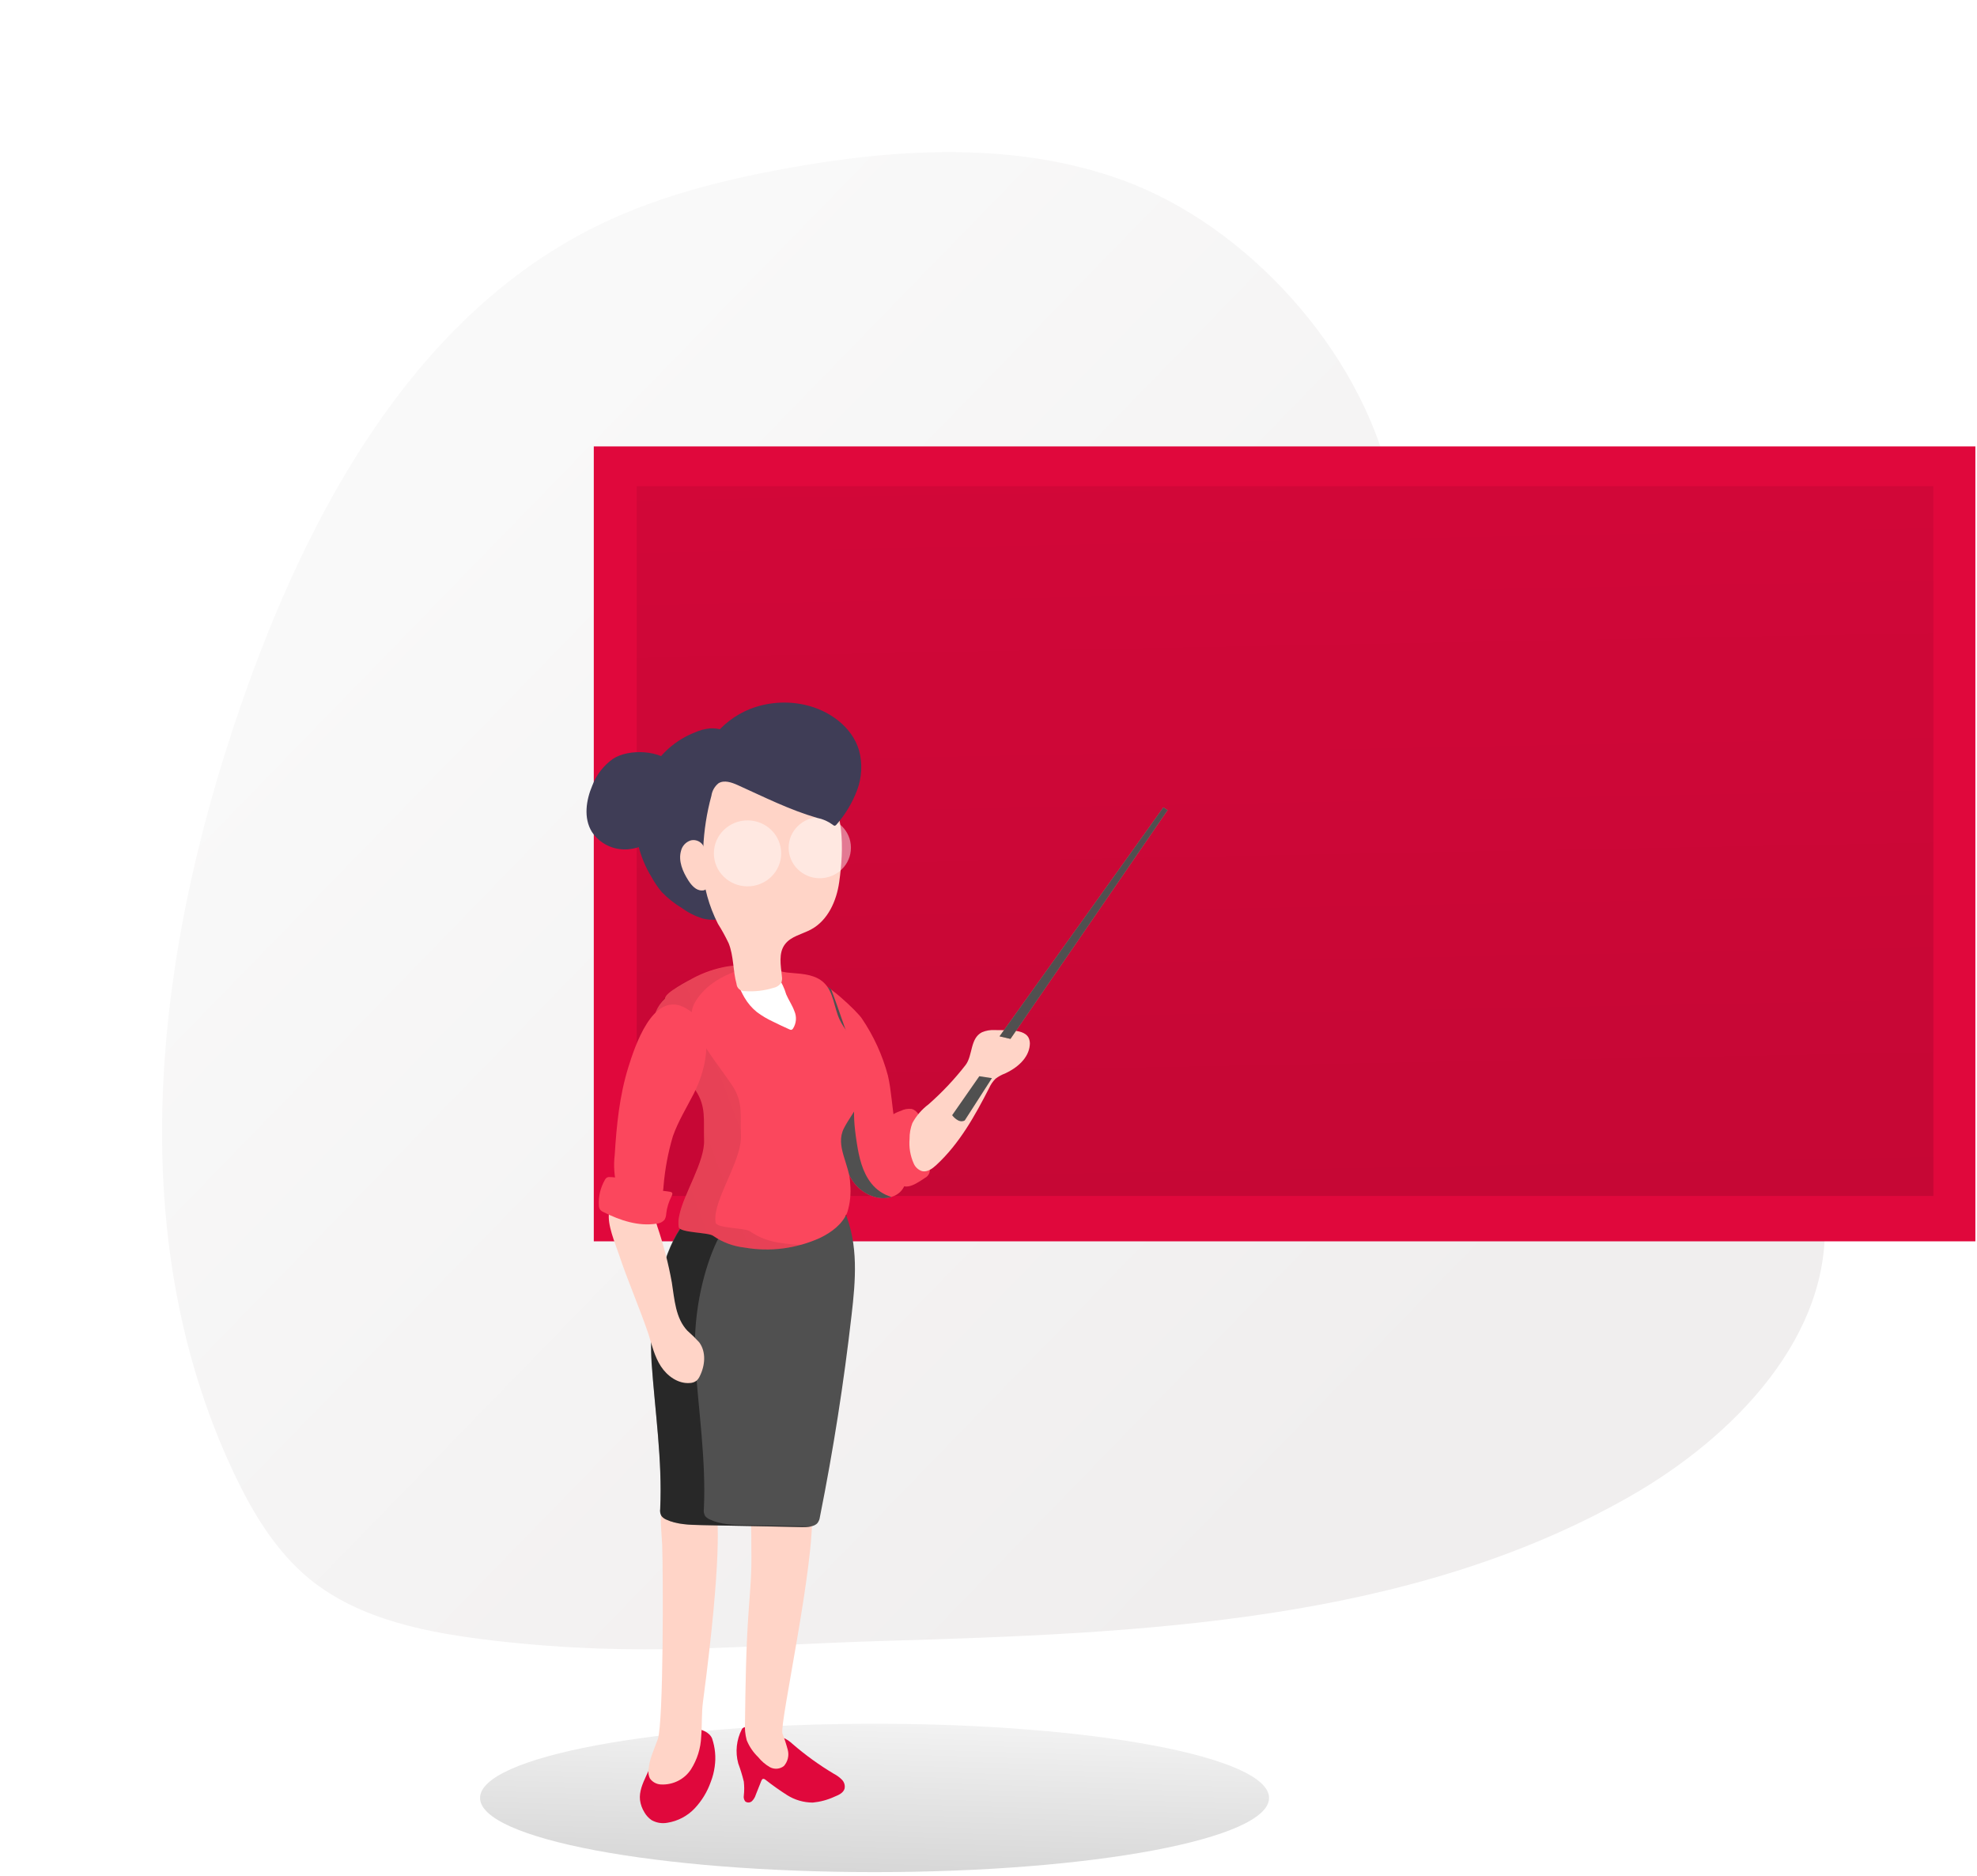 <svg width="195" height="185" viewBox="0 0 195 185" fill="none" xmlns="http://www.w3.org/2000/svg">
<g filter="url(#filter0_dd)">
<path d="M89.306 163.827C114.531 163.083 140.957 162.019 162.757 149.581C173.118 143.671 182.737 133.664 181.947 121.944C181.166 110.358 170.911 102.013 162.841 93.503C151.115 81.078 142.928 65.851 139.099 49.348C136.176 36.655 125.074 24.212 112.611 19.726C102.056 15.927 90.357 16.619 79.307 18.653C73.224 19.773 67.171 21.301 61.596 23.935C43.655 32.406 33.148 51.048 26.504 69.448C17.441 94.541 13.648 123.16 25.091 147.322C26.919 151.182 29.179 154.954 32.508 157.706C37.54 161.807 44.33 163.062 50.842 163.819C65.326 165.471 74.734 164.256 89.306 163.827Z" fill="url(#paint0_linear)"/>
</g>
<path opacity="0.5" d="M86.26 184.632C107.75 184.632 125.171 181.356 125.171 177.316C125.171 173.275 107.75 170 86.26 170C64.77 170 47.35 173.275 47.35 177.316C47.35 181.356 64.77 184.632 86.26 184.632Z" fill="url(#paint1_linear)"/>
<path d="M194.839 44.026H58.568V122.423H194.839V44.026Z" fill="#E0083C"/>
<path opacity="0.5" d="M190.697 47.95H62.801V117.95H190.697V47.95Z" fill="url(#paint2_linear)"/>
<path d="M91.382 122.345C91.382 122.345 96.168 113.338 98.657 109.211C101.147 105.083 101.452 102.34 101.452 102.34L95.236 105.04C95.236 105.04 92.587 118.127 90.12 114.74C87.652 111.352 89.678 110.945 89.678 110.945C89.678 110.945 89.488 106.351 89.237 104.945C88.985 103.539 86.729 95.704 83.939 95.453C81.149 95.202 80.496 94.588 80.496 94.588C80.496 94.588 80.88 92.585 81.643 92.459C82.389 92.275 83.116 92.025 83.815 91.711L85.091 87.817L85.219 84.187C85.219 84.187 85.727 81.937 86.239 81.436C86.751 80.934 88.151 73.462 84.133 72.056C80.116 70.65 75.803 78.546 75.803 78.546L69.397 85.273L70.722 97.214C69.394 97.513 68.177 98.169 67.209 99.108C66.24 100.047 65.558 101.233 65.239 102.531C64.003 107.143 62.471 116.751 62.471 116.751L63.115 119.191L63.429 121.787L91.382 122.345Z" fill="url(#paint3_linear)"/>
<path d="M70.494 174.231C70.425 174.751 70.293 175.261 70.101 175.75C69.762 176.712 69.224 177.596 68.521 178.346C67.81 179.1 66.862 179.6 65.828 179.765C65.29 179.866 64.733 179.772 64.261 179.501C63.976 179.303 63.739 179.046 63.568 178.748C63.333 178.374 63.182 177.955 63.126 177.519C63.034 176.697 63.387 175.893 63.736 175.14L65.003 172.393C65.138 172.05 65.332 171.732 65.576 171.454C65.871 171.174 66.225 170.963 66.614 170.835C67.198 170.586 67.831 170.463 68.468 170.476C69.148 170.511 69.965 170.809 70.234 171.449C70.539 172.344 70.629 173.297 70.494 174.231Z" fill="#E0083C"/>
<path d="M73.172 170.545C72.637 171.585 72.51 172.781 72.814 173.907C73.033 174.496 73.217 175.097 73.366 175.707C73.417 176.163 73.417 176.622 73.366 177.078C73.347 177.18 73.349 177.284 73.373 177.385C73.398 177.486 73.444 177.58 73.508 177.662C73.605 177.736 73.725 177.772 73.847 177.766C73.97 177.76 74.086 177.711 74.174 177.628C74.346 177.457 74.472 177.248 74.541 177.018L75.088 175.642C75.123 175.555 75.176 175.452 75.269 175.434C75.349 175.431 75.426 175.459 75.485 175.512C76.178 176.058 76.899 176.569 77.644 177.044C78.396 177.518 79.271 177.771 80.165 177.775C80.912 177.703 81.641 177.506 82.319 177.191C82.721 177.031 83.176 176.823 83.299 176.416C83.336 176.259 83.332 176.095 83.288 175.94C83.244 175.784 83.161 175.642 83.048 175.525C82.819 175.292 82.554 175.096 82.262 174.945C80.809 174.08 79.438 173.09 78.165 171.986C77.937 171.769 77.676 171.587 77.392 171.445C77.018 171.321 76.627 171.251 76.231 171.238C75.474 171.145 74.749 170.881 74.112 170.468C73.878 170.299 73.34 170.217 73.172 170.545Z" fill="#E0083C"/>
<path d="M64.883 171.514C64.525 172.522 64.035 173.504 63.965 174.564C63.929 174.847 63.977 175.134 64.101 175.391C64.223 175.566 64.384 175.711 64.572 175.815C64.761 175.919 64.972 175.978 65.187 175.988C65.771 176.019 66.353 175.898 66.873 175.637C67.393 175.377 67.834 174.986 68.15 174.504C68.769 173.53 69.118 172.414 69.161 171.268C69.258 170.13 69.187 168.979 69.337 167.845C71.257 153.335 70.781 149.58 70.662 149.164C70.436 148.299 69.43 147.918 68.538 147.78C67.571 147.628 65.382 147.641 65.245 148.766C65.095 150.025 65.245 151.033 65.311 152.301C65.421 155.217 65.448 169.913 64.883 171.514Z" fill="url(#paint4_linear)"/>
<path d="M74.109 154.447C74.082 155.94 73.941 157.428 73.839 158.916C73.579 162.559 73.53 166.219 73.482 169.87C73.44 170.463 73.499 171.057 73.654 171.631C73.909 172.256 74.294 172.821 74.784 173.293C75.101 173.688 75.49 174.023 75.932 174.279C76.147 174.399 76.395 174.452 76.642 174.433C76.889 174.414 77.124 174.322 77.318 174.171C77.508 173.955 77.642 173.698 77.709 173.421C77.776 173.144 77.773 172.855 77.702 172.579C77.556 172.027 77.379 171.484 77.172 170.952C76.881 169.992 80.386 154.239 80.086 149.009C80.095 148.781 80.035 148.555 79.914 148.36C79.808 148.226 78.96 148.433 78.81 148.36C78.032 148.059 77.193 147.939 76.36 148.009C75.897 148.053 74.709 148.131 74.356 148.511C73.941 148.966 74.109 150.648 74.1 151.25C74.091 152.331 74.131 153.391 74.109 154.447Z" fill="url(#paint5_linear)"/>
<path d="M64.266 134.412C64.606 139.218 65.335 144.021 65.114 148.823C65.073 149.06 65.119 149.303 65.242 149.511C65.36 149.656 65.511 149.771 65.683 149.848C66.725 150.346 67.997 150.38 69.215 150.406L79.038 150.597C79.625 150.597 80.318 150.597 80.645 150.19C80.768 150.02 80.846 149.822 80.87 149.614C82.191 143.004 83.233 136.363 83.995 129.692C84.388 126.296 84.688 122.77 83.333 119.555C78.636 120.312 74.985 119.642 70.209 119.334C68.518 119.226 66.747 120.399 65.277 125.292C64.417 128.254 64.075 131.338 64.266 134.412V134.412Z" fill="#505050"/>
<path opacity="0.5" d="M73.544 150.415L79.998 150.54C79.688 150.596 79.373 150.618 79.058 150.605L69.235 150.415C68.025 150.393 66.75 150.354 65.703 149.857C65.531 149.78 65.38 149.664 65.262 149.519C65.141 149.309 65.095 149.066 65.129 148.827C65.355 144.02 64.604 139.218 64.286 134.412C64.102 131.339 64.45 128.259 65.315 125.3C66.785 120.407 68.555 119.243 70.246 119.343C71.275 119.408 72.25 119.494 73.195 119.577C71.946 120.117 70.705 121.709 69.624 125.3C68.752 128.258 68.4 131.339 68.582 134.412C68.9 139.218 69.65 144.02 69.425 148.827C69.388 149.065 69.433 149.309 69.553 149.519C69.68 149.666 69.84 149.782 70.021 149.857C71.058 150.354 72.33 150.393 73.544 150.415Z" fill="url(#paint6_linear)"/>
<path d="M83.492 119.905C82.631 119.905 81.783 119.905 80.936 119.84C81.713 119.784 82.516 119.698 83.35 119.563C83.399 119.676 83.448 119.793 83.492 119.905Z" fill="url(#paint7_linear)"/>
<path d="M80.939 119.836C78.349 119.956 75.753 119.867 73.178 119.572C73.603 119.387 74.069 119.307 74.533 119.339C76.846 119.494 78.899 119.724 80.939 119.836Z" fill="url(#paint8_linear)"/>
<path d="M87.581 106.083C87.938 107.627 87.974 109.224 88.278 110.777C88.632 112.559 89.342 114.294 89.329 116.111C89.339 116.384 89.302 116.656 89.219 116.916C89.122 117.152 88.977 117.366 88.794 117.546C88.61 117.726 88.391 117.868 88.15 117.963C86.826 118.534 85.192 117.85 84.296 116.726C83.4 115.601 83.073 114.13 82.853 112.737C82.252 108.891 82.235 104.988 82.226 101.099C82.226 100.376 79.48 97.088 80.381 96.846C81.281 96.604 84.614 99.818 85.011 100.45C86.18 102.175 87.048 104.079 87.581 106.083V106.083Z" fill="#FB475D"/>
<path d="M87.925 118.045C86.64 118.456 85.144 117.785 84.296 116.725C83.413 115.6 83.073 114.13 82.853 112.736C82.252 108.895 82.234 104.984 82.23 101.099C82.23 100.376 79.48 97.088 80.38 96.841C80.707 96.755 81.307 97.084 81.974 97.568C82.415 98.641 84.481 104.555 84.486 105.083C84.486 108.977 83.912 108.895 84.513 112.736C84.733 114.147 85.055 115.6 85.956 116.725C86.459 117.352 87.146 117.813 87.925 118.045V118.045Z" fill="#505050"/>
<path d="M65.585 98.494C65.198 98.844 64.897 99.274 64.702 99.753C64.388 100.67 64.772 101.674 65.236 102.531C66.181 104.261 67.443 105.81 68.565 107.467C69.686 109.124 69.373 110.431 69.448 112.403C69.545 114.567 67.43 117.733 67.006 119.858C66.913 120.237 66.892 120.63 66.945 121.017C67.055 121.597 69.867 121.523 70.344 121.882C71.258 122.517 72.321 122.915 73.434 123.038C75.957 123.474 78.557 123.142 80.882 122.086C82.016 121.541 83.089 120.736 83.566 119.585C83.85 118.68 83.951 117.729 83.861 116.786C83.826 114.822 82.343 113.035 83.239 111.274C83.707 110.353 84.382 109.544 84.815 108.592C85.208 107.717 85.386 106.765 85.335 105.81C85.283 104.856 85.004 103.927 84.519 103.097C83.994 102.232 83.243 101.479 82.815 100.554C82.25 99.342 82.232 97.828 81.252 96.906C80.44 96.136 79.208 96.041 78.083 95.955C76.617 95.859 76.758 95.522 75.284 95.423C74.07 95.345 72.918 95.102 71.721 95.314C70.552 95.524 69.424 95.909 68.375 96.457C67.894 96.707 65.585 97.893 65.585 98.494Z" fill="#FB475D"/>
<path d="M79.05 122.77C77.221 123.25 75.308 123.341 73.439 123.038C72.327 122.914 71.264 122.518 70.349 121.887C69.872 121.524 67.06 121.597 66.95 121.022C66.897 120.635 66.918 120.242 67.011 119.862C67.453 117.738 69.55 114.571 69.453 112.408C69.369 110.435 69.656 109.124 68.57 107.467C67.484 105.81 66.181 104.261 65.237 102.531C64.769 101.666 64.385 100.666 64.707 99.749C64.87 99.264 65.727 97.551 68.376 96.452C69.446 95.952 70.57 95.569 71.726 95.31C72.428 95.207 73.141 95.198 73.845 95.284C73.227 95.501 72.622 95.764 72.018 96.011C69.369 97.114 68.512 98.823 68.34 99.312C68.022 100.229 68.406 101.233 68.874 102.09C69.819 103.82 71.082 105.369 72.203 107.026C73.324 108.683 73.007 109.99 73.086 111.958C73.179 114.121 71.068 117.288 70.645 119.417C70.552 119.796 70.531 120.189 70.583 120.576C70.693 121.156 73.505 121.082 73.982 121.441C74.899 122.07 75.961 122.464 77.072 122.588C77.727 122.692 78.387 122.753 79.05 122.77V122.77Z" fill="url(#paint9_linear)"/>
<path d="M74.657 99.814C75.151 100.183 75.684 100.5 76.246 100.757C76.776 101.025 77.319 101.276 77.862 101.519C77.924 101.556 77.998 101.571 78.07 101.562C78.13 101.54 78.181 101.499 78.215 101.445C78.38 101.189 78.478 100.898 78.502 100.596C78.526 100.295 78.475 99.992 78.352 99.715C78.145 99.143 77.791 98.633 77.549 98.075C77.376 97.481 77.112 96.917 76.767 96.4C76.418 96.048 75.999 95.768 75.536 95.579C74.816 95.224 73.328 94.549 72.807 95.535C72.366 96.344 73.019 97.668 73.425 98.373C73.742 98.924 74.159 99.412 74.657 99.814Z" fill="white"/>
<path d="M60.457 74.842C59.534 75.501 58.828 76.411 58.426 77.46C57.804 78.922 57.543 80.678 58.378 82.037C58.752 82.604 59.273 83.064 59.888 83.368C60.504 83.672 61.191 83.81 61.879 83.767C62.564 83.712 63.231 83.52 63.839 83.204C64.446 82.887 64.981 82.451 65.41 81.924C66.611 80.501 67.887 77.165 66.505 75.478C65.234 73.929 62.007 73.821 60.457 74.842Z" fill="#3F3D56"/>
<path d="M60.457 74.842C59.534 75.501 58.828 76.411 58.426 77.46C57.804 78.922 57.543 80.678 58.378 82.037C58.752 82.604 59.273 83.064 59.888 83.368C60.504 83.672 61.191 83.81 61.879 83.767C62.564 83.712 63.231 83.52 63.839 83.204C64.446 82.887 64.981 82.451 65.41 81.924C66.611 80.501 67.887 77.165 66.505 75.478C65.234 73.929 62.007 73.821 60.457 74.842Z" fill="url(#paint10_linear)"/>
<path d="M70.036 71.836C69.522 71.882 69.021 72.016 68.553 72.229C66.902 72.871 65.496 73.999 64.527 75.457C63.951 76.432 63.531 77.489 63.282 78.589C62.815 80.132 62.704 81.757 62.955 83.348C63.226 84.467 63.673 85.539 64.28 86.524C64.561 87.034 64.89 87.518 65.264 87.969C65.853 88.581 66.522 89.113 67.255 89.552C67.873 90.005 68.564 90.353 69.299 90.582C71.1 91.053 72.994 90.149 74.442 89.02C75.96 87.85 77.171 86.341 77.974 84.62C78.767 82.893 79.006 80.971 78.658 79.108C78.474 78.275 78.2 77.462 77.841 76.686C77.153 75.128 76.252 73.96 74.548 73.48C72.963 73.043 71.78 71.728 70.036 71.836Z" fill="#3F3D56"/>
<path d="M82.773 87.004C82.509 88.86 81.657 90.781 79.979 91.676C79.096 92.144 78.01 92.343 77.423 93.13C76.765 93.995 77.013 95.22 77.123 96.301C77.155 96.494 77.14 96.691 77.079 96.876C76.993 97.018 76.878 97.14 76.741 97.234C76.604 97.329 76.448 97.394 76.284 97.426C75.383 97.704 74.436 97.814 73.494 97.751C73.39 97.759 73.285 97.747 73.186 97.715C73.087 97.683 72.996 97.632 72.917 97.565C72.838 97.499 72.773 97.417 72.727 97.326C72.68 97.234 72.653 97.134 72.646 97.032C72.289 95.734 72.377 94.302 71.874 93.035C71.56 92.373 71.206 91.73 70.814 91.109C69.933 89.368 69.407 87.476 69.265 85.537C69.053 83.626 69.004 81.702 69.119 79.783C69.127 79.21 69.23 78.641 69.424 78.1C69.676 77.558 70.019 77.061 70.439 76.629C71.166 75.706 72.084 74.944 73.132 74.393C73.825 74.108 74.568 73.961 75.32 73.961C76.071 73.961 76.814 74.108 77.507 74.393C78.89 74.971 80.104 75.878 81.039 77.032C83.339 79.71 83.237 83.698 82.773 87.004Z" fill="url(#paint11_linear)"/>
<path opacity="0.46" d="M73.732 87.414C75.565 87.414 77.052 85.958 77.052 84.161C77.052 82.364 75.565 80.908 73.732 80.908C71.898 80.908 70.412 82.364 70.412 84.161C70.412 85.958 71.898 87.414 73.732 87.414Z" fill="white"/>
<path opacity="0.46" d="M80.86 86.614C82.557 86.614 83.932 85.266 83.932 83.603C83.932 81.94 82.557 80.592 80.86 80.592C79.163 80.592 77.787 81.94 77.787 83.603C77.787 85.266 79.163 86.614 80.86 86.614Z" fill="white"/>
<path d="M73.976 69.923C75.699 69.252 77.59 69.11 79.397 69.517C81.794 70.053 84.05 71.68 84.734 74.012C85.077 75.298 85.012 76.656 84.549 77.905C84.082 79.151 83.393 80.305 82.514 81.314C82.474 81.374 82.412 81.418 82.341 81.436C82.253 81.436 82.178 81.379 82.112 81.323C81.668 80.997 81.155 80.773 80.611 80.666C77.891 79.878 75.353 78.598 72.775 77.434C72.166 77.161 71.428 76.897 70.863 77.252C70.484 77.561 70.237 77.998 70.17 78.476C69.707 80.173 69.436 81.914 69.362 83.668C68.563 82.615 67.933 81.447 67.495 80.207C67.143 79.186 66.971 78.114 66.987 77.036C66.987 76.27 66.987 75.444 67.455 74.821C67.923 74.198 68.55 74.388 69.221 74.129C69.755 73.908 69.994 73.155 70.316 72.722C71.252 71.479 72.517 70.511 73.976 69.923V69.923Z" fill="#3F3D56"/>
<path d="M73.976 69.923C75.699 69.252 77.59 69.11 79.397 69.517C81.794 70.053 84.05 71.68 84.734 74.012C85.077 75.298 85.012 76.656 84.549 77.905C84.082 79.151 83.393 80.305 82.514 81.314C82.474 81.374 82.412 81.418 82.341 81.436C82.253 81.436 82.178 81.379 82.112 81.323C81.668 80.997 81.155 80.773 80.611 80.666C77.891 79.878 75.353 78.598 72.775 77.434C72.166 77.161 71.428 76.897 70.863 77.252C70.484 77.561 70.237 77.998 70.17 78.476C69.707 80.173 69.436 81.914 69.362 83.668C68.563 82.615 67.933 81.447 67.495 80.207C67.143 79.186 66.971 78.114 66.987 77.036C66.987 76.27 66.987 75.444 67.455 74.821C67.923 74.198 68.55 74.388 69.221 74.129C69.755 73.908 69.994 73.155 70.316 72.722C71.252 71.479 72.517 70.511 73.976 69.923V69.923Z" fill="url(#paint12_linear)"/>
<path d="M68.138 82.881C67.899 82.955 67.684 83.09 67.514 83.272C67.345 83.453 67.227 83.675 67.171 83.915C66.889 84.905 67.335 85.952 67.891 86.826C68.204 87.315 68.65 87.834 69.242 87.821C69.323 87.826 69.405 87.814 69.481 87.784C69.558 87.755 69.626 87.71 69.683 87.653C69.753 87.539 69.795 87.411 69.807 87.279C69.818 87.147 69.799 87.014 69.749 86.891C69.563 85.935 69.481 84.962 69.507 83.988C69.514 83.82 69.481 83.652 69.412 83.498C69.342 83.344 69.236 83.208 69.104 83.101C68.971 82.993 68.815 82.918 68.647 82.879C68.48 82.841 68.305 82.842 68.138 82.881V82.881Z" fill="url(#paint13_linear)"/>
<path d="M68.839 85.273C68.752 85.224 68.679 85.155 68.625 85.072C68.571 84.989 68.539 84.895 68.53 84.797C68.53 84.624 68.53 84.43 68.437 84.295C68.393 84.251 68.34 84.216 68.281 84.192C68.223 84.168 68.16 84.156 68.097 84.157C67.992 84.146 67.885 84.167 67.792 84.218C67.717 84.29 67.664 84.381 67.638 84.481C67.613 84.581 67.616 84.686 67.647 84.784C67.766 85.421 68.133 85.987 68.671 86.363C68.74 86.421 68.82 86.463 68.907 86.489C68.993 86.514 69.084 86.521 69.174 86.51C69.288 86.466 69.384 86.385 69.446 86.281C69.508 86.176 69.532 86.055 69.514 85.935C69.497 85.706 69.448 85.481 69.368 85.264C69.286 85.304 69.196 85.326 69.105 85.327C69.013 85.329 68.922 85.31 68.839 85.273V85.273Z" fill="url(#paint14_linear)"/>
<path d="M63.965 131.582C64.296 132.668 64.565 133.793 65.183 134.745C65.801 135.697 66.865 136.475 68.013 136.397C68.257 136.396 68.493 136.319 68.689 136.177C68.826 136.057 68.936 135.909 69.011 135.744C69.549 134.684 69.673 133.33 68.962 132.378C68.598 131.978 68.21 131.598 67.801 131.24C66.627 130.003 66.53 128.156 66.265 126.481C65.926 124.604 65.446 122.753 64.83 120.944C64.739 120.527 64.531 120.143 64.23 119.836C63.938 119.632 63.603 119.494 63.25 119.434C62.212 119.179 60.332 118.162 60.08 119.568C59.868 120.749 60.672 122.596 61.038 123.691C61.916 126.326 63.06 128.921 63.965 131.582Z" fill="url(#paint15_linear)"/>
<path d="M89.329 109.544C89.408 109.522 89.289 109.431 89.209 109.453C88.881 109.53 88.563 109.648 88.265 109.803C87.965 109.964 87.74 110.233 87.638 110.552C87.585 110.817 87.593 111.09 87.66 111.352L88.446 115.943C88.465 116.278 88.604 116.597 88.839 116.842C89.28 117.188 89.903 116.972 90.379 116.704C90.674 116.54 90.956 116.362 91.227 116.172C91.416 116.079 91.564 115.922 91.645 115.731C91.726 115.539 91.734 115.326 91.668 115.129C91.568 113.62 91.32 112.123 90.927 110.66C90.759 110.111 90.485 109.496 89.898 109.362C89.527 109.322 89.153 109.394 88.825 109.57" fill="#FB475D"/>
<path d="M91.581 108.917C90.919 109.413 90.375 110.045 89.987 110.768C89.801 111.263 89.709 111.786 89.714 112.313C89.642 113.142 89.781 113.976 90.12 114.74C90.194 114.917 90.305 115.077 90.448 115.209C90.59 115.34 90.76 115.44 90.945 115.501C91.466 115.622 91.965 115.259 92.353 114.896C94.632 112.793 96.159 110.046 97.563 107.307C97.713 106.964 97.927 106.652 98.194 106.386C98.481 106.167 98.799 105.992 99.139 105.867C100.322 105.326 101.456 104.357 101.571 103.085C101.604 102.831 101.562 102.573 101.452 102.341C101.156 101.791 100.419 101.666 99.783 101.631C99.231 101.601 98.671 101.583 98.115 101.588C97.68 101.562 97.246 101.637 96.848 101.808C95.669 102.418 95.965 104.084 95.236 105.04C94.144 106.442 92.921 107.74 91.581 108.917V108.917Z" fill="url(#paint16_linear)"/>
<path d="M61.958 105.309C61.102 108.082 60.81 110.993 60.634 113.888C60.503 114.954 60.581 116.034 60.863 117.072C61.208 118.089 62.029 119.019 63.106 119.196C63.447 119.26 63.799 119.232 64.125 119.116C64.451 119.001 64.74 118.801 64.96 118.538C65.257 118.079 65.425 117.551 65.446 117.007C65.582 115.328 65.893 113.667 66.373 112.049C66.894 110.574 67.732 109.228 68.443 107.831C69.737 105.283 70.748 100.939 67.428 99.321C64.355 97.824 62.589 103.266 61.958 105.309Z" fill="#FB475D"/>
<path d="M68.45 107.839C67.739 109.237 66.905 110.578 66.384 112.057C65.899 113.671 65.586 115.33 65.448 117.007C65.418 117.549 65.251 118.075 64.962 118.538C64.742 118.8 64.454 118.999 64.129 119.114C63.804 119.23 63.453 119.258 63.113 119.196C62.676 119.103 62.267 118.912 61.917 118.638C61.568 118.364 61.288 118.014 61.1 117.617C61.339 117.748 61.598 117.838 61.868 117.885C62.207 117.95 62.559 117.924 62.885 117.81C63.211 117.697 63.5 117.5 63.722 117.24C64.013 116.778 64.18 116.251 64.207 115.709C64.343 114.029 64.656 112.368 65.139 110.751C65.66 109.276 66.499 107.93 67.21 106.533C68.194 104.599 69.011 101.618 67.885 99.611C70.657 101.358 69.686 105.412 68.45 107.839Z" fill="url(#paint17_linear)"/>
<path d="M62.47 116.756C62.038 116.556 61.596 116.378 61.145 116.223C60.819 116.134 60.482 116.088 60.143 116.085C60.053 116.076 59.962 116.089 59.878 116.124C59.785 116.181 59.709 116.264 59.662 116.362C59.224 117.126 59.018 117.997 59.071 118.871C59.069 119.012 59.104 119.15 59.172 119.274C59.267 119.395 59.394 119.489 59.538 119.546C61.15 120.355 62.955 120.961 64.739 120.684C64.895 120.675 65.048 120.635 65.188 120.566C65.329 120.498 65.454 120.402 65.555 120.286C65.655 120.094 65.71 119.883 65.715 119.667C65.786 119.095 65.956 118.539 66.218 118.023C66.443 117.591 66.275 117.552 65.856 117.5C65.436 117.448 65.07 117.405 64.681 117.34C63.923 117.23 63.181 117.034 62.47 116.756Z" fill="#FB475D"/>
<path d="M98.592 102.206L114.741 79.632L115.169 79.895L99.665 102.457L98.592 102.206Z" fill="#BB826C"/>
<path d="M98.592 102.206L114.741 79.632L115.169 79.895L99.665 102.457L98.592 102.206Z" fill="#505050"/>
<path d="M96.594 106.139L93.914 109.985C93.914 109.985 94.537 110.85 95.159 110.5L97.839 106.329L96.594 106.139Z" fill="#505050"/>
<defs>
<filter id="filter0_dd" x="0.986" y="0" width="192.006" height="175.661" filterUnits="userSpaceOnUse" color-interpolation-filters="sRGB">
<feFlood flood-opacity="0" result="BackgroundImageFix"/>
<feColorMatrix in="SourceAlpha" type="matrix" values="0 0 0 0 0 0 0 0 0 0 0 0 0 0 0 0 0 0 127 0"/>
<feOffset dx="3" dy="3"/>
<feGaussianBlur stdDeviation="4"/>
<feColorMatrix type="matrix" values="0 0 0 0 0.367 0 0 0 0 0.367 0 0 0 0 0.367 0 0 0 0.4 0"/>
<feBlend mode="normal" in2="BackgroundImageFix" result="effect1_dropShadow"/>
<feColorMatrix in="SourceAlpha" type="matrix" values="0 0 0 0 0 0 0 0 0 0 0 0 0 0 0 0 0 0 127 0"/>
<feOffset dx="-5" dy="-5"/>
<feGaussianBlur stdDeviation="6"/>
<feColorMatrix type="matrix" values="0 0 0 0 1 0 0 0 0 1 0 0 0 0 1 0 0 0 1 0"/>
<feBlend mode="normal" in2="effect1_dropShadow" result="effect2_dropShadow"/>
<feBlend mode="normal" in="SourceGraphic" in2="effect2_dropShadow" result="shape"/>
</filter>
<linearGradient id="paint0_linear" x1="82.31" y1="14.785" x2="174.991" y2="104.99" gradientUnits="userSpaceOnUse">
<stop stop-color="#F9F9F9"/>
<stop offset="1" stop-color="#F0EEEE"/>
</linearGradient>
<linearGradient id="paint1_linear" x1="84.437" y1="232.719" x2="86.642" y2="162.919" gradientUnits="userSpaceOnUse">
<stop offset="0.01"/>
<stop offset="1" stop-opacity="0"/>
</linearGradient>
<linearGradient id="paint2_linear" x1="128.371" y1="164.415" x2="124.513" y2="-37.091" gradientUnits="userSpaceOnUse">
<stop offset="0.01"/>
<stop offset="0.15" stop-opacity="0.26"/>
<stop offset="1" stop-opacity="0"/>
</linearGradient>
<linearGradient id="paint3_linear" x1="9629.23" y1="6240.27" x2="2090.41" y2="7462.03" gradientUnits="userSpaceOnUse">
<stop offset="0.01"/>
<stop offset="1" stop-opacity="0"/>
</linearGradient>
<linearGradient id="paint4_linear" x1="2498.53" y1="10870.6" x2="2623.71" y2="10870.6" gradientUnits="userSpaceOnUse">
<stop stop-color="#FFD4C7"/>
<stop offset="0.42" stop-color="#EAD4D0"/>
<stop offset="1" stop-color="#FAD0BE"/>
</linearGradient>
<linearGradient id="paint5_linear" x1="2432.44" y1="10175.6" x2="2553.74" y2="10175.6" gradientUnits="userSpaceOnUse">
<stop stop-color="#FFD4C7"/>
<stop offset="0.42" stop-color="#EAD4D0"/>
<stop offset="1" stop-color="#FAD0BE"/>
</linearGradient>
<linearGradient id="paint6_linear" x1="1500.1" y1="7273.65" x2="2085.15" y2="7289.8" gradientUnits="userSpaceOnUse">
<stop offset="0.01"/>
<stop offset="1" stop-opacity="0"/>
</linearGradient>
<linearGradient id="paint7_linear" x1="423.806" y1="186.034" x2="436.203" y2="191.122" gradientUnits="userSpaceOnUse">
<stop offset="0.01"/>
<stop offset="1" stop-opacity="0"/>
</linearGradient>
<linearGradient id="paint8_linear" x1="964.054" y1="227.18" x2="1048.09" y2="291.553" gradientUnits="userSpaceOnUse">
<stop offset="0.01"/>
<stop offset="1" stop-opacity="0"/>
</linearGradient>
<linearGradient id="paint9_linear" x1="1289.68" y1="5575.77" x2="2091.13" y2="5273.19" gradientUnits="userSpaceOnUse">
<stop offset="0.01"/>
<stop offset="1" stop-opacity="0"/>
</linearGradient>
<linearGradient id="paint10_linear" x1="947.413" y1="1049.03" x2="822.593" y2="1004.11" gradientUnits="userSpaceOnUse">
<stop offset="0.01"/>
<stop offset="1" stop-opacity="0"/>
</linearGradient>
<linearGradient id="paint11_linear" x1="5039.9" y1="9100.71" x2="5295.5" y2="9100.71" gradientUnits="userSpaceOnUse">
<stop stop-color="#FFD4C7"/>
<stop offset="0.42" stop-color="#EAD4D0"/>
<stop offset="1" stop-color="#FAD0BE"/>
</linearGradient>
<linearGradient id="paint12_linear" x1="2455.92" y1="1631.66" x2="2226.7" y2="1248.71" gradientUnits="userSpaceOnUse">
<stop offset="0.01"/>
<stop offset="1" stop-opacity="0"/>
</linearGradient>
<linearGradient id="paint13_linear" x1="1036.21" y1="1967.74" x2="1086.04" y2="1967.74" gradientUnits="userSpaceOnUse">
<stop stop-color="#FFD4C7"/>
<stop offset="0.42" stop-color="#EAD4D0"/>
<stop offset="1" stop-color="#FAD0BE"/>
</linearGradient>
<linearGradient id="paint14_linear" x1="279.199" y1="354.09" x2="264.919" y2="356.492" gradientUnits="userSpaceOnUse">
<stop offset="0.01"/>
<stop offset="1" stop-opacity="0"/>
</linearGradient>
<linearGradient id="paint15_linear" x1="3405.56" y1="6778.14" x2="3577.59" y2="6778.14" gradientUnits="userSpaceOnUse">
<stop stop-color="#FFD4C7"/>
<stop offset="0.42" stop-color="#EAD4D0"/>
<stop offset="1" stop-color="#FAD0BE"/>
</linearGradient>
<linearGradient id="paint16_linear" x1="4315.53" y1="5387.93" x2="4532.81" y2="5387.93" gradientUnits="userSpaceOnUse">
<stop stop-color="#FFD4C7"/>
<stop offset="0.42" stop-color="#EAD4D0"/>
<stop offset="1" stop-color="#FAD0BE"/>
</linearGradient>
<linearGradient id="paint17_linear" x1="1001.24" y1="3542.69" x2="871.101" y2="3515.76" gradientUnits="userSpaceOnUse">
<stop offset="0.01"/>
<stop offset="1" stop-opacity="0"/>
</linearGradient>
</defs>
</svg>
